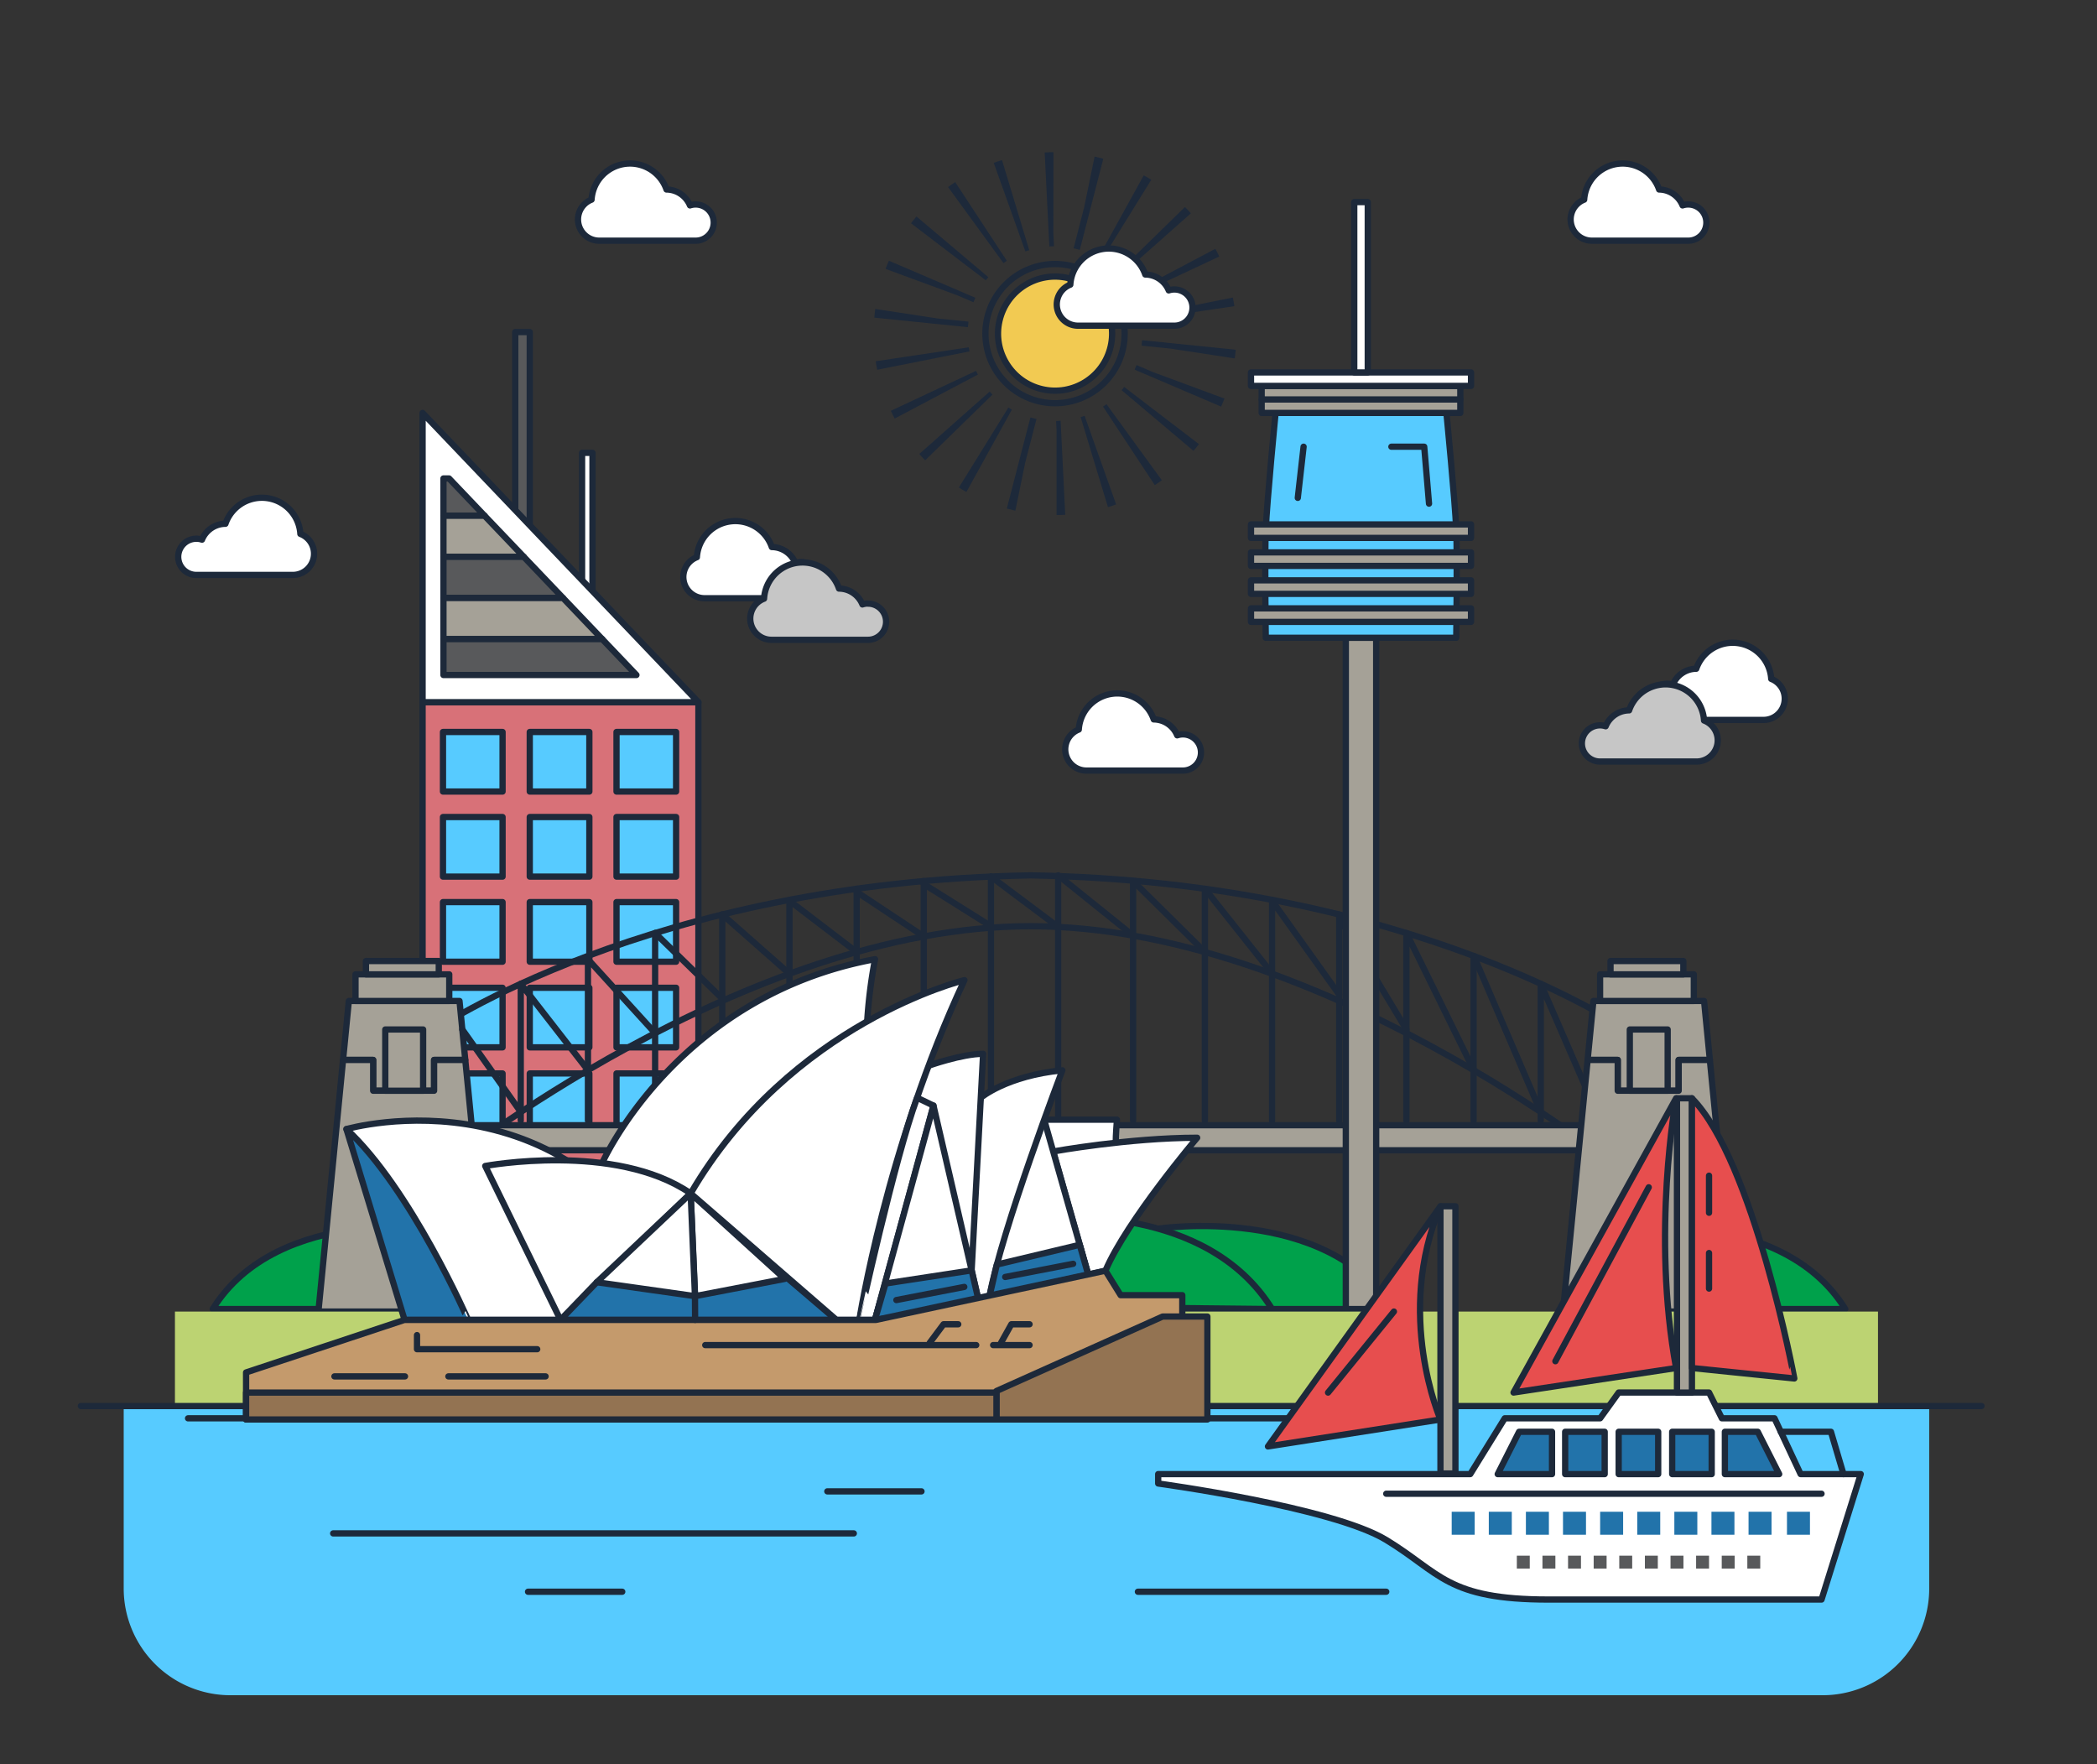 <svg xmlns="http://www.w3.org/2000/svg" viewBox="0 0 668.61 562.54"><rect x="0" y="0" width="668.61" height="562.54" fill="#333333" stroke="none"/><title>748</title><g id="objects"><path d="M513.64,391.75s53.87-8.07,74.72,25.63H511.55Z" style="fill:#00a14b;stroke:#1d293a;stroke-linecap:round;stroke-linejoin:round;stroke-width:2px"/><path d="M142.54,391.75s-53.86-8.07-74.71,25.63h76.81Z" style="fill:#00a14b;stroke:#1d293a;stroke-linecap:round;stroke-linejoin:round;stroke-width:2px"/><path d="M369.28,391.75s53.86-8.07,74.71,25.63H367.18Z" style="fill:#00a14b;stroke:#1d293a;stroke-linecap:round;stroke-linejoin:round;stroke-width:2px"/><path d="M335.8,388.27s48.93-4.59,69.79,29.11l-76.81-.8Z" style="fill:#00a14b;stroke:#1d293a;stroke-linecap:round;stroke-linejoin:round;stroke-width:2px"/><rect x="164.28" y="105.88" width="4.63" height="63.47" style="fill:#58595b;stroke:#1d293a;stroke-linecap:round;stroke-linejoin:round;stroke-width:2px"/><rect x="185.59" y="144.39" width="3.32" height="63.47" style="fill:#fff;stroke:#1d293a;stroke-linecap:round;stroke-linejoin:round;stroke-width:2px"/><rect x="134.74" y="223.88" width="87.94" height="194.3" style="fill:#d87178;stroke:#1d293a;stroke-linecap:round;stroke-linejoin:round;stroke-width:2px"/><polygon points="134.74 223.88 222.68 223.88 134.74 131.66 134.74 223.88" style="fill:#fff;stroke:#1d293a;stroke-linecap:round;stroke-linejoin:round;stroke-width:2px"/><rect x="141.24" y="233.38" width="19" height="19" style="fill:#57cbff;stroke:#1d293a;stroke-linecap:round;stroke-linejoin:round;stroke-width:2px"/><rect x="168.91" y="233.38" width="19" height="19" style="fill:#57cbff;stroke:#1d293a;stroke-linecap:round;stroke-linejoin:round;stroke-width:2px"/><rect x="196.57" y="233.38" width="19" height="19" style="fill:#57cbff;stroke:#1d293a;stroke-linecap:round;stroke-linejoin:round;stroke-width:2px"/><rect x="141.24" y="260.5" width="19" height="19" style="fill:#57cbff;stroke:#1d293a;stroke-linecap:round;stroke-linejoin:round;stroke-width:2px"/><rect x="168.91" y="260.5" width="19" height="19" style="fill:#57cbff;stroke:#1d293a;stroke-linecap:round;stroke-linejoin:round;stroke-width:2px"/><rect x="196.57" y="260.5" width="19" height="19" style="fill:#57cbff;stroke:#1d293a;stroke-linecap:round;stroke-linejoin:round;stroke-width:2px"/><rect x="141.24" y="287.63" width="19" height="19" style="fill:#57cbff;stroke:#1d293a;stroke-linecap:round;stroke-linejoin:round;stroke-width:2px"/><rect x="168.91" y="287.63" width="19" height="19" style="fill:#57cbff;stroke:#1d293a;stroke-linecap:round;stroke-linejoin:round;stroke-width:2px"/><rect x="196.57" y="287.63" width="19" height="19" style="fill:#57cbff;stroke:#1d293a;stroke-linecap:round;stroke-linejoin:round;stroke-width:2px"/><rect x="141.24" y="314.94" width="19" height="19" style="fill:#57cbff;stroke:#1d293a;stroke-linecap:round;stroke-linejoin:round;stroke-width:2px"/><rect x="168.91" y="314.94" width="19" height="19" style="fill:#57cbff;stroke:#1d293a;stroke-linecap:round;stroke-linejoin:round;stroke-width:2px"/><rect x="196.57" y="314.94" width="19" height="19" style="fill:#57cbff;stroke:#1d293a;stroke-linecap:round;stroke-linejoin:round;stroke-width:2px"/><rect x="141.24" y="342.26" width="19" height="19" style="fill:#57cbff;stroke:#1d293a;stroke-linecap:round;stroke-linejoin:round;stroke-width:2px"/><rect x="168.91" y="342.26" width="19" height="19" style="fill:#57cbff;stroke:#1d293a;stroke-linecap:round;stroke-linejoin:round;stroke-width:2px"/><rect x="196.57" y="342.26" width="19" height="19" style="fill:#57cbff;stroke:#1d293a;stroke-linecap:round;stroke-linejoin:round;stroke-width:2px"/><polyline points="491.25 357.3 491.25 313.67 510.8 358.76" style="fill:none;stroke:#1d293a;stroke-linecap:round;stroke-linejoin:round;stroke-width:2px"/><line x1="427" y1="292.63" x2="448.42" y2="328.24" style="fill:none;stroke:#1d293a;stroke-linecap:round;stroke-linejoin:round;stroke-width:2px"/><line x1="208.88" y1="297.49" x2="208.88" y2="357.3" style="fill:none;stroke:#1d293a;stroke-linecap:round;stroke-linejoin:round;stroke-width:2px"/><line x1="230.29" y1="291.58" x2="230.29" y2="357.3" style="fill:none;stroke:#1d293a;stroke-linecap:round;stroke-linejoin:round;stroke-width:2px"/><line x1="251.71" y1="287.2" x2="251.71" y2="357.3" style="fill:none;stroke:#1d293a;stroke-linecap:round;stroke-linejoin:round;stroke-width:2px"/><line x1="273.13" y1="283.38" x2="273.13" y2="357.3" style="fill:none;stroke:#1d293a;stroke-linecap:round;stroke-linejoin:round;stroke-width:2px"/><line x1="294.54" y1="280.92" x2="294.54" y2="357.3" style="fill:none;stroke:#1d293a;stroke-linecap:round;stroke-linejoin:round;stroke-width:2px"/><line x1="315.96" y1="279.5" x2="315.96" y2="357.3" style="fill:none;stroke:#1d293a;stroke-linecap:round;stroke-linejoin:round;stroke-width:2px"/><line x1="337.38" y1="279.5" x2="337.38" y2="357.3" style="fill:none;stroke:#1d293a;stroke-linecap:round;stroke-linejoin:round;stroke-width:2px"/><path d="M515.91,372.17s-95.72-76.86-187.26-76.86-187.26,76.86-187.26,76.86" style="fill:none;stroke:#1d293a;stroke-linecap:round;stroke-linejoin:round;stroke-width:2px"/><path d="M519.4,328.81s-68.86-47.62-190.75-49.71c-121.88,2.09-190.75,49.71-190.75,49.71" style="fill:none;stroke:#1d293a;stroke-linecap:round;stroke-linejoin:round;stroke-width:2px"/><rect x="118.84" y="358.76" width="406.85" height="8" style="fill:#a5a197;stroke:#1d293a;stroke-linecap:round;stroke-linejoin:round;stroke-width:2px"/><polygon points="118.98 347.77 138.41 347.77 138.41 337.95 148.35 337.95 146.51 319.15 111.22 319.15 109.38 337.95 118.98 337.95 118.98 347.77" style="fill:#a5a197;stroke:#1d293a;stroke-linecap:round;stroke-linejoin:round;stroke-width:2px"/><polygon points="152.58 381.07 149.32 347.77 148.35 337.95 138.41 337.95 138.41 347.77 118.98 347.77 118.98 337.95 109.38 337.95 108.42 347.77 105.16 381.07 101.52 418.18 156.22 418.18 152.58 381.07" style="fill:#a5a197;stroke:#1d293a;stroke-linecap:round;stroke-linejoin:round;stroke-width:2px"/><rect x="122.84" y="328.24" width="12.07" height="19.53" style="fill:#a5a197;stroke:#1d293a;stroke-linecap:round;stroke-linejoin:round;stroke-width:2px"/><rect x="113.35" y="310.66" width="29.89" height="8.49" style="fill:#a5a197;stroke:#1d293a;stroke-linecap:round;stroke-linejoin:round;stroke-width:2px"/><rect x="116.68" y="306.41" width="23.22" height="4.25" style="fill:#a5a197;stroke:#1d293a;stroke-linecap:round;stroke-linejoin:round;stroke-width:2px"/><polygon points="515.8 347.77 535.23 347.77 535.23 337.95 545.17 337.95 543.33 319.15 508.04 319.15 506.2 337.95 515.8 337.95 515.8 347.77" style="fill:#a5a197;stroke:#1d293a;stroke-linecap:round;stroke-linejoin:round;stroke-width:2px"/><polygon points="549.4 381.07 546.13 347.77 545.17 337.95 535.23 337.95 535.23 347.77 515.8 347.77 515.8 337.95 506.2 337.95 505.24 347.77 501.98 381.07 498.34 418.18 553.03 418.18 549.4 381.07" style="fill:#a5a197;stroke:#1d293a;stroke-linecap:round;stroke-linejoin:round;stroke-width:2px"/><rect x="519.65" y="328.24" width="12.07" height="19.53" style="fill:#a5a197;stroke:#1d293a;stroke-linecap:round;stroke-linejoin:round;stroke-width:2px"/><rect x="510.17" y="310.66" width="29.89" height="8.49" style="fill:#a5a197;stroke:#1d293a;stroke-linecap:round;stroke-linejoin:round;stroke-width:2px"/><rect x="513.5" y="306.41" width="23.22" height="4.25" style="fill:#a5a197;stroke:#1d293a;stroke-linecap:round;stroke-linejoin:round;stroke-width:2px"/><rect x="429.1" y="203.35" width="9.68" height="214.03" style="fill:#a5a197;stroke:#1d293a;stroke-linecap:round;stroke-linejoin:round;stroke-width:2px"/><path d="M464.31,203.35H403.58s-.37-25.83,0-34.44c.39-9.33,3.13-37.25,3.13-37.25h54.47s2.74,27.92,3.13,37.25C464.67,177.52,464.31,203.35,464.31,203.35Z" style="fill:#57cbff;stroke:#1d293a;stroke-linecap:round;stroke-linejoin:round;stroke-width:2px"/><rect x="398.87" y="167.2" width="70.15" height="4.31" style="fill:#a5a197;stroke:#1d293a;stroke-linecap:round;stroke-linejoin:round;stroke-width:2px"/><rect x="402.27" y="127.35" width="63.34" height="4.31" style="fill:#a5a197;stroke:#1d293a;stroke-linecap:round;stroke-linejoin:round;stroke-width:2px"/><rect x="402.27" y="123.04" width="63.34" height="4.31" style="fill:#a5a197;stroke:#1d293a;stroke-linecap:round;stroke-linejoin:round;stroke-width:2px"/><rect x="398.87" y="118.74" width="70.15" height="4.31" style="fill:#fff;stroke:#1d293a;stroke-linecap:round;stroke-linejoin:round;stroke-width:2px"/><rect x="398.87" y="176.12" width="70.15" height="4.31" style="fill:#a5a197;stroke:#1d293a;stroke-linecap:round;stroke-linejoin:round;stroke-width:2px"/><rect x="398.87" y="185.04" width="70.15" height="4.31" style="fill:#a5a197;stroke:#1d293a;stroke-linecap:round;stroke-linejoin:round;stroke-width:2px"/><rect x="398.87" y="193.97" width="70.15" height="4.31" style="fill:#a5a197;stroke:#1d293a;stroke-linecap:round;stroke-linejoin:round;stroke-width:2px"/><rect x="431.79" y="64.43" width="4.31" height="54.31" style="fill:#fff;stroke:#1d293a;stroke-linecap:round;stroke-linejoin:round;stroke-width:2px"/><line x1="415.64" y1="142.43" x2="413.79" y2="158.74" style="fill:#57cbff;stroke:#1d293a;stroke-linecap:round;stroke-linejoin:round;stroke-width:2px"/><polyline points="443.63 142.43 454.1 142.43 455.63 160.58" style="fill:#57cbff;stroke:#1d293a;stroke-linecap:round;stroke-linejoin:round;stroke-width:2px"/><rect x="55.78" y="418.18" width="543" height="30.12" style="fill:#bcd372"/><path d="M615.11,506.45a34,34,0,0,1-34.06,34.06H73.5a34.06,34.06,0,0,1-34.06-34.06V448.3H615.11Z" style="fill:#57cbff"/><line x1="25.78" y1="448.3" x2="631.78" y2="448.3" style="fill:none;stroke:#1d293a;stroke-linecap:round;stroke-linejoin:round;stroke-width:2px"/><line x1="59.96" y1="452.22" x2="412.5" y2="452.22" style="fill:none;stroke:#1d293a;stroke-linecap:round;stroke-linejoin:round;stroke-width:2px"/><line x1="106.23" y1="488.91" x2="272.23" y2="488.91" style="fill:none;stroke:#1d293a;stroke-linecap:round;stroke-linejoin:round;stroke-width:2px"/><line x1="362.81" y1="507.51" x2="441.99" y2="507.51" style="fill:none;stroke:#1d293a;stroke-linecap:round;stroke-linejoin:round;stroke-width:2px"/><line x1="263.78" y1="475.51" x2="293.81" y2="475.51" style="fill:none;stroke:#1d293a;stroke-linecap:round;stroke-linejoin:round;stroke-width:2px"/><line x1="168.36" y1="507.51" x2="198.4" y2="507.51" style="fill:none;stroke:#1d293a;stroke-linecap:round;stroke-linejoin:round;stroke-width:2px"/><path d="M332.92,357h23.21s-.42,5.18-.38,7.35l-21.62,13Z" style="fill:#fff;stroke:#1d293a;stroke-linecap:round;stroke-linejoin:round;stroke-width:2px"/><path d="M335.8,367.14s24.16-4.38,45.91-4.38c0,0-22.5,26.52-29.25,42.39L347,406.46Z" style="fill:#fff;stroke:#1d293a;stroke-linecap:round;stroke-linejoin:round;stroke-width:2px"/><polygon points="332.92 357 347.21 407.26 315.46 413.41 322.21 362.01 332.92 357" style="fill:#fff;stroke:#1d293a;stroke-linecap:round;stroke-linejoin:round;stroke-width:2px"/><path d="M312.72,350s8.24-7,26-8.74c0,0-19.5,51.29-23.25,72.15l-3.16,2.44-11.46-20.09Z" style="fill:#fff;stroke:#1d293a;stroke-linecap:round;stroke-linejoin:round;stroke-width:2px"/><path d="M296.07,339.8S306.71,336,313.46,336l-3.66,69-21.59-50Z" style="fill:#fff;stroke:#1d293a;stroke-linecap:round;stroke-linejoin:round;stroke-width:2px"/><path d="M192,370.83s23.67-53.32,87-65a158.38,158.38,0,0,0-2.66,22.66L223,389.89Z" style="fill:#fff;stroke:#1d293a;stroke-linecap:round;stroke-linejoin:round;stroke-width:2px"/><path d="M110.46,360s76.83-22.25,111.17,60.83H145Z" style="fill:#fff;stroke:#1d293a;stroke-linecap:round;stroke-linejoin:round;stroke-width:2px"/><path d="M110.46,360,129,420.84h20.25S131,379,110.46,360Z" style="fill:#2273aa;stroke:#1d293a;stroke-linecap:round;stroke-linejoin:round;stroke-width:2px"/><path d="M178.71,420.84l-24-49.08s41.5-7.75,65.5,8.75Z" style="fill:#fff;stroke:#1d293a;stroke-linecap:round;stroke-linejoin:round;stroke-width:2px"/><polygon points="190.27 408.83 178.71 420.84 266.71 420.84 241.27 399.2 190.27 408.83" style="fill:#2273aa;stroke:#1d293a;stroke-linecap:round;stroke-linejoin:round;stroke-width:2px"/><polygon points="220.21 380.51 250.21 407.76 221.63 413.26 220.21 380.51" style="fill:#fff;stroke:#1d293a;stroke-linecap:round;stroke-linejoin:round;stroke-width:2px"/><polygon points="221.58 413.26 190.27 408.83 220.21 380.51 221.58 413.26" style="fill:#fff;stroke:#1d293a;stroke-linecap:round;stroke-linejoin:round;stroke-width:2px"/><path d="M220.21,380.51l46.5,40.33H274s8.5-54.83,33.5-108.33C307.46,312.51,252,326,220.21,380.51Z" style="fill:#fff;stroke:#1d293a;stroke-linecap:round;stroke-linejoin:round;stroke-width:2px"/><path d="M292.42,350l5.21,2.51L279,420.84h-5S285.21,369.4,292.42,350Z" style="fill:#fff;stroke:#1d293a;stroke-linecap:round;stroke-linejoin:round;stroke-width:2px"/><polygon points="297.63 352.51 312.3 415.85 278.96 420.84 297.63 352.51" style="fill:#fff;stroke:#1d293a;stroke-linecap:round;stroke-linejoin:round;stroke-width:2px"/><polygon points="282.34 409.23 309.8 405.05 312.3 415.85 278.96 420.84 282.34 409.23" style="fill:#2273aa;stroke:#1d293a;stroke-linecap:round;stroke-linejoin:round;stroke-width:2px"/><polygon points="317.84 403.19 344.26 396.89 346.98 406.46 315.46 413.41 317.84 403.19" style="fill:#2273aa;stroke:#1d293a;stroke-linecap:round;stroke-linejoin:round;stroke-width:2px"/><polygon points="357.3 412.95 352.46 405.15 279.29 420.84 128.96 420.84 78.46 437.59 78.46 452.59 278.96 452.59 376.96 452.59 376.96 412.95 357.3 412.95" style="fill:#c49a6c;stroke:#1d293a;stroke-linecap:round;stroke-linejoin:round;stroke-width:2px"/><polygon points="384.96 419.76 370.71 419.76 317.71 443.51 317.71 452.59 384.96 452.59 384.96 419.76" style="fill:#937352;stroke:#1d293a;stroke-linecap:round;stroke-linejoin:round;stroke-width:2px"/><rect x="78.46" y="444.01" width="239.25" height="8.58" style="fill:#937352;stroke:#1d293a;stroke-linecap:round;stroke-linejoin:round;stroke-width:2px"/><line x1="224.86" y1="428.87" x2="311.26" y2="428.87" style="fill:none;stroke:#1d293a;stroke-linecap:round;stroke-linejoin:round;stroke-width:2px"/><line x1="316.65" y1="428.87" x2="328.27" y2="428.87" style="fill:none;stroke:#1d293a;stroke-linecap:round;stroke-linejoin:round;stroke-width:2px"/><polyline points="296.44 428.12 300.84 422.23 305.53 422.23" style="fill:none;stroke:#1d293a;stroke-linecap:round;stroke-linejoin:round;stroke-width:2px"/><polyline points="319.17 428.12 322.46 422.23 328.27 422.23" style="fill:none;stroke:#1d293a;stroke-linecap:round;stroke-linejoin:round;stroke-width:2px"/><polyline points="132.96 425.68 132.96 430.18 171.29 430.18" style="fill:none;stroke:#1d293a;stroke-linecap:round;stroke-linejoin:round;stroke-width:2px"/><line x1="142.96" y1="438.85" x2="173.96" y2="438.85" style="fill:none;stroke:#1d293a;stroke-linecap:round;stroke-linejoin:round;stroke-width:2px"/><line x1="106.63" y1="438.85" x2="129.13" y2="438.85" style="fill:none;stroke:#1d293a;stroke-linecap:round;stroke-linejoin:round;stroke-width:2px"/><line x1="285.8" y1="414.51" x2="307.46" y2="410.32" style="fill:none;stroke:#1d293a;stroke-linecap:round;stroke-linejoin:round;stroke-width:2px"/><line x1="320.5" y1="407.15" x2="342.17" y2="402.95" style="fill:none;stroke:#1d293a;stroke-linecap:round;stroke-linejoin:round;stroke-width:2px"/><line x1="221.58" y1="412.24" x2="221.63" y2="420.84" style="fill:none;stroke:#1d293a;stroke-linecap:round;stroke-linejoin:round;stroke-width:2px"/><path d="M574.11,470l-8.33-17.79H549L544.91,444H516.1l-5.91,8.21H479.78l-11,17.79h-99.5v3s55.42,7.5,72.71,18,19.29,19,51.79,19h87l12.5-40Z" style="fill:#fff;stroke:#1d293a;stroke-linecap:round;stroke-linejoin:round;stroke-width:2px"/><polygon points="477.53 470.01 484.35 456.51 494.85 456.51 494.85 470.01 477.53 470.01" style="fill:#2273aa;stroke:#1d293a;stroke-linecap:round;stroke-linejoin:round;stroke-width:2px"/><polygon points="567.28 470.01 560.45 456.51 549.96 456.51 549.96 470.01 567.28 470.01" style="fill:#2273aa;stroke:#1d293a;stroke-linecap:round;stroke-linejoin:round;stroke-width:2px"/><rect x="499.04" y="456.51" width="12.6" height="13.5" style="fill:#2273aa;stroke:#1d293a;stroke-linecap:round;stroke-linejoin:round;stroke-width:2px"/><rect x="516.1" y="456.51" width="12.6" height="13.5" style="fill:#2273aa;stroke:#1d293a;stroke-linecap:round;stroke-linejoin:round;stroke-width:2px"/><rect x="533.16" y="456.51" width="12.6" height="13.5" style="fill:#2273aa;stroke:#1d293a;stroke-linecap:round;stroke-linejoin:round;stroke-width:2px"/><line x1="441.99" y1="476.26" x2="580.78" y2="476.26" style="fill:#c6c6c6;stroke:#1d293a;stroke-linecap:round;stroke-linejoin:round;stroke-width:2px"/><rect x="462.86" y="482.01" width="7.33" height="7.33" style="fill:#2273aa"/><rect x="483.63" y="496.01" width="4.12" height="4.12" style="fill:#58595b"/><rect x="491.8" y="496.01" width="4.12" height="4.12" style="fill:#58595b"/><rect x="499.96" y="496.01" width="4.12" height="4.12" style="fill:#58595b"/><rect x="508.13" y="496.01" width="4.12" height="4.12" style="fill:#58595b"/><rect x="516.29" y="496.01" width="4.12" height="4.12" style="fill:#58595b"/><rect x="524.46" y="496.01" width="4.12" height="4.12" style="fill:#58595b"/><rect x="532.63" y="496.01" width="4.12" height="4.12" style="fill:#58595b"/><rect x="540.79" y="496.01" width="4.12" height="4.12" style="fill:#58595b"/><rect x="548.96" y="496.01" width="4.12" height="4.12" style="fill:#58595b"/><rect x="557.12" y="496.01" width="4.12" height="4.12" style="fill:#58595b"/><rect x="474.69" y="482.01" width="7.33" height="7.33" style="fill:#2273aa"/><rect x="486.52" y="482.01" width="7.33" height="7.33" style="fill:#2273aa"/><rect x="498.35" y="482.01" width="7.33" height="7.33" style="fill:#2273aa"/><rect x="510.19" y="482.01" width="7.33" height="7.33" style="fill:#2273aa"/><rect x="522.02" y="482.01" width="7.33" height="7.33" style="fill:#2273aa"/><rect x="533.85" y="482.01" width="7.33" height="7.33" style="fill:#2273aa"/><rect x="545.68" y="482.01" width="7.33" height="7.33" style="fill:#2273aa"/><rect x="557.51" y="482.01" width="7.33" height="7.33" style="fill:#2273aa"/><rect x="569.76" y="482.01" width="7.33" height="7.33" style="fill:#2273aa"/><path d="M459.28,384.61l-55,76.57,55-8.59S444.61,419,459.28,384.61Z" style="fill:#e74e4e;stroke:#1d293a;stroke-linecap:round;stroke-linejoin:round;stroke-width:2px"/><polyline points="587.78 470.01 583.78 456.51 567.79 456.51" style="fill:none;stroke:#1d293a;stroke-linecap:round;stroke-linejoin:round;stroke-width:2px"/><rect x="534.69" y="350.18" width="4.77" height="93.83" style="fill:#a5a197;stroke:#1d293a;stroke-linecap:round;stroke-linejoin:round;stroke-width:2px"/><rect x="459.28" y="384.61" width="4.77" height="85.2" style="fill:#a5a197;stroke:#1d293a;stroke-linecap:round;stroke-linejoin:round;stroke-width:2px"/><path d="M534.41,436.18,482.58,444l51.83-93.83S526.49,393.17,534.41,436.18Z" style="fill:#e74e4e;stroke:#1d293a;stroke-linecap:round;stroke-linejoin:round;stroke-width:2px"/><path d="M539.46,350.18v86l32.64,3.33S559.14,370.18,539.46,350.18Z" style="fill:#e74e4e;stroke:#1d293a;stroke-linecap:round;stroke-linejoin:round;stroke-width:2px"/><line x1="525.69" y1="378.56" x2="495.92" y2="434.01" style="fill:none;stroke:#1d293a;stroke-linecap:round;stroke-linejoin:round;stroke-width:2px"/><line x1="544.91" y1="374.85" x2="544.91" y2="386.68" style="fill:none;stroke:#1d293a;stroke-linecap:round;stroke-linejoin:round;stroke-width:2px"/><line x1="544.91" y1="399.51" x2="544.91" y2="410.85" style="fill:none;stroke:#1d293a;stroke-linecap:round;stroke-linejoin:round;stroke-width:2px"/><line x1="444.44" y1="418.18" x2="423.44" y2="444.01" style="fill:none;stroke:#1d293a;stroke-linecap:round;stroke-linejoin:round;stroke-width:2px"/><polyline points="166.04 357.3 166.04 313.67 187.46 341.22" style="fill:none;stroke:#1d293a;stroke-linecap:round;stroke-linejoin:round;stroke-width:2px"/><polyline points="187.46 357.3 187.46 305.85 208.88 329.41" style="fill:none;stroke:#1d293a;stroke-linecap:round;stroke-linejoin:round;stroke-width:2px"/><line x1="469.84" y1="305.85" x2="469.84" y2="357.3" style="fill:none;stroke:#1d293a;stroke-linecap:round;stroke-linejoin:round;stroke-width:2px"/><polyline points="448.42 357.3 448.42 297.49 469.91 341.26" style="fill:none;stroke:#1d293a;stroke-linecap:round;stroke-linejoin:round;stroke-width:2px"/><line x1="427" y1="291.58" x2="427" y2="357.3" style="fill:none;stroke:#1d293a;stroke-linecap:round;stroke-linejoin:round;stroke-width:2px"/><polyline points="405.59 357.3 405.59 287.2 427 317.13" style="fill:none;stroke:#1d293a;stroke-linecap:round;stroke-linejoin:round;stroke-width:2px"/><polyline points="384.17 357.3 384.17 283.38 405.59 310.37" style="fill:none;stroke:#1d293a;stroke-linecap:round;stroke-linejoin:round;stroke-width:2px"/><polyline points="361.28 357.3 361.28 280.92 384.18 303.55" style="fill:none;stroke:#1d293a;stroke-linecap:round;stroke-linejoin:round;stroke-width:2px"/><line x1="147.4" y1="328.24" x2="166.05" y2="354.57" style="fill:none;stroke:#1d293a;stroke-linecap:round;stroke-linejoin:round;stroke-width:2px"/><line x1="208.88" y1="297.5" x2="230.29" y2="318.41" style="fill:none;stroke:#1d293a;stroke-linecap:round;stroke-linejoin:round;stroke-width:2px"/><line x1="230.29" y1="291.58" x2="251.71" y2="310.47" style="fill:none;stroke:#1d293a;stroke-linecap:round;stroke-linejoin:round;stroke-width:2px"/><line x1="251.71" y1="287.2" x2="273.13" y2="303.55" style="fill:none;stroke:#1d293a;stroke-linecap:round;stroke-linejoin:round;stroke-width:2px"/><line x1="273.13" y1="284.38" x2="294.54" y2="298.57" style="fill:none;stroke:#1d293a;stroke-linecap:round;stroke-linejoin:round;stroke-width:2px"/><line x1="294.54" y1="281.88" x2="315.96" y2="295.31" style="fill:none;stroke:#1d293a;stroke-linecap:round;stroke-linejoin:round;stroke-width:2px"/><line x1="315.96" y1="279.5" x2="337.38" y2="295.54" style="fill:none;stroke:#1d293a;stroke-linecap:round;stroke-linejoin:round;stroke-width:2px"/><line x1="337.38" y1="279.1" x2="361.28" y2="298.31" style="fill:none;stroke:#1d293a;stroke-linecap:round;stroke-linejoin:round;stroke-width:2px"/><line x1="469.91" y1="304.81" x2="491.25" y2="354.57" style="fill:none;stroke:#1d293a;stroke-linecap:round;stroke-linejoin:round;stroke-width:2px"/><polygon points="143.17 152.55 141.39 152.55 141.39 164.44 154.5 164.44 143.17 152.55" style="fill:#58595b;stroke:#1d293a;stroke-linecap:round;stroke-linejoin:round;stroke-width:2px"/><polygon points="167.01 177.55 154.5 164.44 141.39 164.44 141.39 177.55 167.01 177.55" style="fill:#a5a197;stroke:#1d293a;stroke-linecap:round;stroke-linejoin:round;stroke-width:2px"/><polygon points="141.39 190.66 179.51 190.66 167.01 177.55 141.39 177.55 141.39 190.66" style="fill:#58595b;stroke:#1d293a;stroke-linecap:round;stroke-linejoin:round;stroke-width:2px"/><polygon points="141.39 203.77 192.01 203.77 179.51 190.66 141.39 190.66 141.39 203.77" style="fill:#a5a197;stroke:#1d293a;stroke-linecap:round;stroke-linejoin:round;stroke-width:2px"/><polygon points="141.39 215.22 202.92 215.22 192.01 203.77 141.39 203.77 141.39 215.22" style="fill:#58595b;stroke:#1d293a;stroke-linecap:round;stroke-linejoin:round;stroke-width:2px"/><path d="M255.38,179.2a5.67,5.67,0,0,0-1.81.29,8.17,8.17,0,0,0-7.48-5.07,12.3,12.3,0,0,0-23.9,3.24,6.77,6.77,0,0,0,2.44,13.08h30.75a5.77,5.77,0,0,0,0-11.54Z" style="fill:#fff;stroke:#1d293a;stroke-linecap:round;stroke-linejoin:round;stroke-width:2px"/><path d="M62.59,171.76a5.72,5.72,0,0,1,1.81.3A8.14,8.14,0,0,1,71.88,167a12.29,12.29,0,0,1,23.89,3.23,6.76,6.76,0,0,1-2.43,13.08H62.59a5.77,5.77,0,1,1,0-11.54Z" style="fill:#fff;stroke:#1d293a;stroke-linecap:round;stroke-linejoin:round;stroke-width:2px"/><path d="M377.15,234.15a5.72,5.72,0,0,0-1.81.3,8.15,8.15,0,0,0-7.48-5.07,12.3,12.3,0,0,0-23.9,3.23,6.77,6.77,0,0,0,2.44,13.08h30.75a5.77,5.77,0,1,0,0-11.54Z" style="fill:#fff;stroke:#1d293a;stroke-linecap:round;stroke-linejoin:round;stroke-width:2px"/><path d="M538.28,65.2a5.67,5.67,0,0,0-1.81.29A8.17,8.17,0,0,0,529,60.42a12.3,12.3,0,0,0-23.9,3.24,6.77,6.77,0,0,0,2.44,13.08h30.75a5.77,5.77,0,0,0,0-11.54Z" style="fill:#fff;stroke:#1d293a;stroke-linecap:round;stroke-linejoin:round;stroke-width:2px"/><path d="M221.8,65.2a5.72,5.72,0,0,0-1.81.29,8.17,8.17,0,0,0-7.48-5.07,12.3,12.3,0,0,0-23.9,3.24,6.77,6.77,0,0,0,2.44,13.08H221.8a5.77,5.77,0,0,0,0-11.54Z" style="fill:#fff;stroke:#1d293a;stroke-linecap:round;stroke-linejoin:round;stroke-width:2px"/><path d="M276.79,192.43a5.72,5.72,0,0,0-1.81.29,8.13,8.13,0,0,0-7.47-5.06,12.29,12.29,0,0,0-23.9,3.23A6.77,6.77,0,0,0,246,204h30.75a5.77,5.77,0,0,0,0-11.54Z" style="fill:#c6c6c6;stroke:#1d293a;stroke-linecap:round;stroke-linejoin:round;stroke-width:2px"/><path d="M531.55,218a5.74,5.74,0,0,1,1.82.29,8.14,8.14,0,0,1,7.47-5.07,12.3,12.3,0,0,1,23.9,3.24,6.77,6.77,0,0,1-2.44,13.08H531.55a5.77,5.77,0,1,1,0-11.54Z" style="fill:#fff;stroke:#1d293a;stroke-linecap:round;stroke-linejoin:round;stroke-width:2px"/><path d="M510.14,231.27a5.72,5.72,0,0,1,1.81.29,8.17,8.17,0,0,1,7.48-5.07,12.29,12.29,0,0,1,23.89,3.24,6.76,6.76,0,0,1-2.43,13.08H510.14a5.77,5.77,0,1,1,0-11.54Z" style="fill:#c6c6c6;stroke:#1d293a;stroke-linecap:round;stroke-linejoin:round;stroke-width:2px"/><circle cx="336.39" cy="106.37" r="18.19" transform="translate(156.13 409.65) rotate(-76.82)" style="fill:#f2ca52;stroke:#1d293a;stroke-linecap:round;stroke-linejoin:round;stroke-width:2px"/><path d="M314.2,106.37a22.19,22.19,0,1,1,22.19,22.19A22.19,22.19,0,0,1,314.2,106.37Z" style="fill:none;stroke:#1d293a;stroke-linecap:round;stroke-linejoin:round;stroke-width:2px"/><circle cx="336.39" cy="106.37" r="42.85" transform="translate(156.86 410.09) rotate(-76.96)" style="fill:none;stroke:#1d293a;stroke-miterlimit:10;stroke-width:30px;stroke-dasharray:2.039,10.196"/><path d="M374.45,92.3a5.72,5.72,0,0,0-1.81.29,8.17,8.17,0,0,0-7.48-5.07,12.3,12.3,0,0,0-23.9,3.24,6.77,6.77,0,0,0,2.44,13.08h30.75a5.77,5.77,0,1,0,0-11.54Z" style="fill:#fff;stroke:#1d293a;stroke-linecap:round;stroke-linejoin:round;stroke-width:2px"/></g></svg>